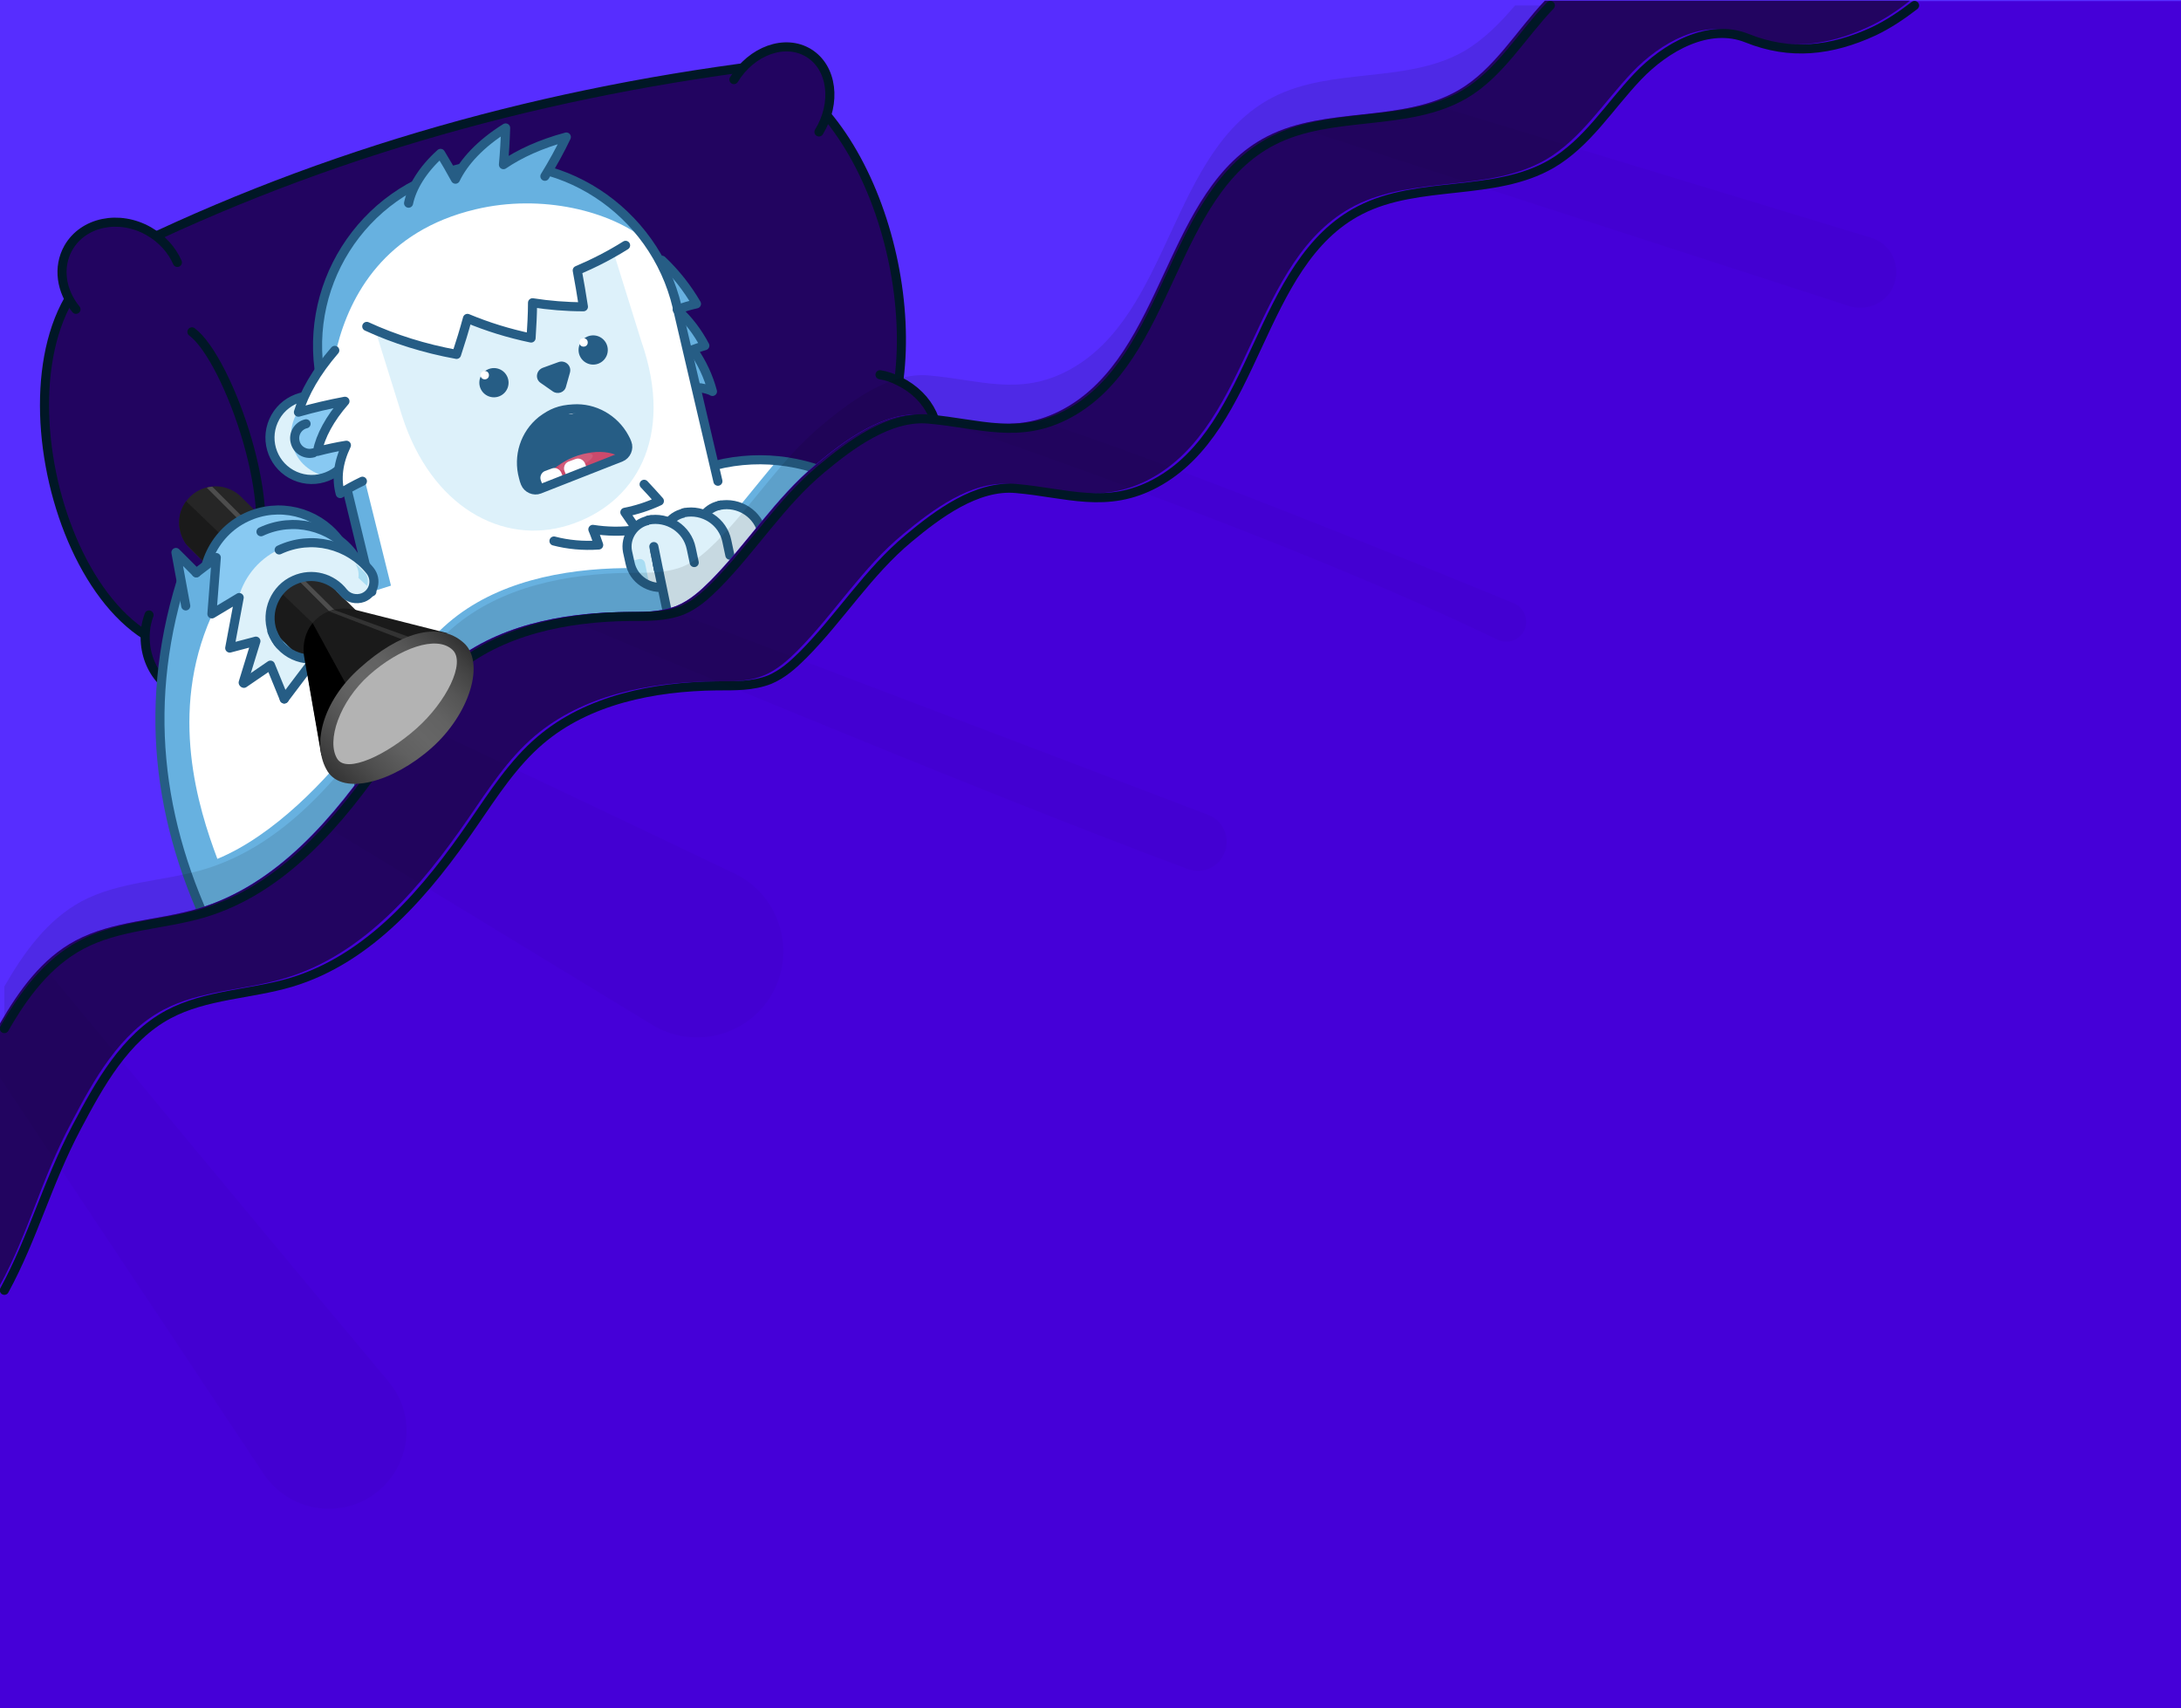 <svg id="yetiSVG" xmlns="http://www.w3.org/2000/svg" xmlns:xlink="http://www.w3.org/1999/xlink" viewBox="0 0 600 470" style="transform: scaleX(-1);">
	<linearGradient id="flashlightGrad" x1="126.584" x2="90.584" y1="176.562" y2="213.562" gradientUnits="userSpaceOnUse">
		<stop offset="0" stop-color="#333"></stop>
		<stop offset=".076" stop-color="#414141"></stop>
		<stop offset=".221" stop-color="#555"></stop>
		<stop offset=".365" stop-color="#626262"></stop>
		<stop offset=".504" stop-color="#666"></stop>
		<stop offset=".632" stop-color="#606060"></stop>
		<stop offset=".806" stop-color="#4e4e4e"></stop>
		<stop offset="1" stop-color="#333"></stop>
	</linearGradient>
	<path fill="#572dff" d="M0 0h600v470H0z"></path>
	<g id="pillow">
		<path fill="#220460" d="M241.3 124.6c-52.9 28.6-112.6 48-181.8 54.4-40.9 6.8-64.6-82.3-31.9-106.6C84 43.8 144.8 26.2 209.4 18c32.8 13 48.5 75.3 31.9 106.6z"></path>
		<path fill="none" stroke="#001726" stroke-linecap="round" stroke-linejoin="round" stroke-width="2.5" d="M52.8 91.3c10 7.4 25.4 50.7 16.1 65.8M241.3 124.6c-52.9 28.6-112.6 48-181.8 54.4-40.9 6.8-64.6-82.3-31.9-106.6C84 43.8 144.8 26.2 209.4 18c32.8 13 48.5 75.3 31.9 106.6z"></path>
		<path fill="#220460" stroke="#001726" stroke-linecap="round" stroke-linejoin="round" stroke-width="2.5" d="M201.9 21.9c4.9-8 14.1-11.3 20.6-7.3s7.7 13.7 2.8 21.7"></path>
		<path fill="#220460" stroke="#001726" stroke-linecap="round" stroke-linejoin="round" stroke-width="2.5" d="M242.1 103.1c1.8.3 3.6.9 5.3 1.8 8.4 4.1 12.6 13 9.3 19.8s-12.9 9-21.3 4.9c-1.9-.9-3.6-2.1-5-3.4"></path>
		<path fill="#220460" stroke="#001726" stroke-linecap="round" stroke-linejoin="round" stroke-width="2.5" d="M70.3 172c.2 1.4.2 2.8.1 4.3-.8 9.4-8.3 16.4-16.7 15.6S39.2 183 40 173.7c.1-1.6.5-3.1 1-4.5"></path>
		<path fill="#220460" stroke="#001726" stroke-linecap="round" stroke-linejoin="round" stroke-width="2.5" d="M20.9 85.1c-4.1-5-5.1-11.6-2.1-16.9 4.1-7.2 14-9.2 22.1-4.6 3.7 2.1 6.4 5.2 7.9 8.6"></path>
	</g>
	<g id="yeti">
		<path id="bodyBG" fill="#67B1E0" d="M80.9 291.4l-17.1-72.8c-6.3-27 10.4-54 37.4-60.3l93.1-29.6c26.5-8.1 54.6 6.8 62.7 33.3l21.9 71.5"></path>
		<path class="hlFur" id="hlBody" fill="#FFF" d="M67.1 232.7c15.6-8.7 27.7-23.7 38-38.7 5.5-8 10.9-16.4 18.3-22.7 13.1-11.2 31.3-14.8 48.6-15 4.9 0 9.9.1 14.5-1.7 3.6-1.5 6.5-4.1 9.3-6.9 6.5-6.5 12-14 18-21-6.4-.6-12.9 0-19.4 2l-93.1 29.6c-27 6.3-43.7 33.4-37.4 60.3l3.2 14.1z" style="fill: rgb(255, 255, 255);"></path>
		<path id="bodyOutline" fill="none" stroke="#265D85" stroke-linecap="round" stroke-linejoin="round" stroke-width="2.5" d="M80.9 291.4l-17.1-72.8c-6.3-27 10.4-54 37.4-60.3l93.1-29.6c26.5-8.1 54.6 6.8 62.7 33.3l21.9 71.5"></path>
		<path fill="#67B1E0" d="M197.5 132.4l-11.2-47.9c-6.3-26.7-32.7-44.1-59.5-38.2-27.4 6-44.5 33.1-38.1 60.3l13.6 56.2"></path>
		<path class="hlFur" id="hlHead" fill="#FFF" d="M100.4 132.3l7.4 29.8 89.7-28.8-11.4-48.9c-1.6-6.8-4.5-12.9-8.4-18.3-9.6-7.9-28.5-12.9-46.9-8.5-24.9 5.9-34.5 23.6-38.1 37.9-.8.8-3.8 3-5.1 5.4.2 1.9.5 3.7 1 5.6l7 28.8 4.8-3z" style="fill: rgb(255, 255, 255);"></path>
		<path fill="#67B1E0" stroke="#265D85" stroke-linecap="round" stroke-linejoin="round" stroke-width="2.5" d="M182.1 71.6c3.8 3.6 7 7.7 9.5 12-1.8.4-3.6.9-5.3 1.6 3.2 2.9 5.7 6.3 7.6 9.9-1.1.3-2.2.7-3.3 1.1 2.5 3.5 4.3 7.4 5.4 11.5-.8-.5-2.2-.8-3.3-1"></path>
		<path fill="none" stroke="#265D85" stroke-linecap="round" stroke-linejoin="round" stroke-width="2.5" d="M197.5 132.4l-11.2-47.9c-6.3-26.7-32.7-44.1-59.5-38.2-27.4 6-44.5 33.1-38.1 60.3l13.6 56.2"></path>
		<g>
			<ellipse cx="85.8" cy="120.4" fill="#88C9F2" rx="11.5" ry="11.5" transform="rotate(-66.265 85.799 120.432)"></ellipse>
			<path class="hlSkin" id="hlEar" fill="#DDF1FA" d="M80.4 122.2c-1.3-5.5 1.6-11.1 6.6-13.2-1.3-.1-2.6-.1-3.9.3-6.2 1.5-10 7.7-8.5 13.9s7.7 10 13.9 8.5c.7-.2 1.3-.4 1.9-.6-4.7-.6-8.9-4-10-8.9z" style="fill: rgb(221, 241, 250);"></path>
			<path fill="#88C9F2" stroke="#265D85" stroke-linecap="round" stroke-linejoin="round" stroke-width="2.5" d="M84.2 116.6c-2.2.5-3.6 2.8-3 5 .5 2.2 2.8 3.6 5 3"></path>
			<ellipse cx="85.8" cy="120.4" fill="none" stroke="#265D85" stroke-width="2.5" rx="11.5" ry="11.5" transform="rotate(-66.265 85.799 120.432)"></ellipse>
			<path class="hlFur" fill="#FFF" d="M106 130.3l-12 3.6 1.2-11.4-6.3-.1 6-12h-5.4l9.6-8.4z" style="fill: rgb(255, 255, 255);"></path>
			<path class="hlFur" fill="#FFF" stroke="#265D85" stroke-linecap="round" stroke-linejoin="round" stroke-width="2.5" d="M92.1 96.4c-5.1 5.9-8.4 11.7-10 17 4.2-1.2 8.5-2.2 12.8-3-4.2 4.8-6.7 9.5-7.6 13.8 2.7-.7 5.4-1.3 8-1.7-2.3 4.8-2.8 9.2-1.7 13.3 1.4-1 4-2.4 6.1-3.4" style="fill: rgb(255, 255, 255);"></path>
		</g>
		<path class="hlSkin" id="face" fill="#DDF1FA" d="M169.1 70.4l7.3 23.4c9.4 26.8-1.8 45-20 50.7s-37.8-5.1-45.8-30.1L103.3 91" style="fill: rgb(221, 241, 250);"></path>
		<path id="chin" fill="none" stroke="#265D85" stroke-linecap="round" stroke-linejoin="round" stroke-width="2.5" d="M152.4 147.5c3.8 1 8 1.4 12.3 1.1-.5-1.4-1-2.9-1.6-4.3 3.8.6 7.9.7 12.1.1l-3.3-4.8c3.1-.6 6.3-1.6 9.5-3.1-1.4-1.6-2.8-3.1-4.2-4.6" data-svg-origin="152.39999389648438 131.89999389648438" transform="matrix(1,0,0,1,0,1.346)"></path>
		<path class="hlFur" id="eyebrow" fill="#FFF" stroke="#265D85" stroke-linecap="round" stroke-linejoin="round" stroke-width="2.5" d="M100.9 89.8c7.6 3.5 15.9 6.1 24.7 7.7 1.1-3.3 2.1-6.6 3-9.9 5.5 2.3 11.3 4.1 17.5 5.4.2-3.3.4-6.5.4-9.7 4.5.7 9.2 1.1 14 1.1-.5-3.4-1.1-6.7-1.7-10 4.5-1.9 9-4.2 13.3-6.9" style="fill: rgb(255, 255, 255);"></path>
		<g id="eyeL" data-svg-origin="135.89999389648438 105.30000305175781" style="transform-origin: 0px 0px 0px;" transform="matrix(1.149,0,0,1.149,-20.262,-15.7)">
			<circle cx="135.9" cy="105.3" r="3.5" fill="#265D85"></circle>
			<circle cx="133.7" cy="103.5" r="1" fill="#FFF"></circle>
		</g>
		<g id="eyeR" data-svg-origin="163.1999969482422 96.30000305175781" style="transform-origin: 0px 0px 0px;" transform="matrix(1.149,0,0,1.149,-24.332,-14.358)">
			<circle cx="163.2" cy="96.3" r="3.5" fill="#265D85"></circle>
			<circle cx="160.9" cy="94.5" r="1" fill="#FFF"></circle>
		</g>
		<path id="nose" fill="#265D85" d="M149.3 101.2l4.4-1.6c1.8-.6 3.6 1 3.1 2.9l-1.1 3.9c-.4 1.6-2.3 2.2-3.6 1.3l-3.3-2.3c-1.7-1.1-1.3-3.5.5-4.2z"></path>
		<path fill="#67B1E0" stroke="#265D85" stroke-linecap="round" stroke-linejoin="round" stroke-width="2.5" d="M112.4 55.9c.9-4.3 3.8-9.2 8.8-13.7 1.4 2.3 2.8 4.7 4.1 7.1 2.3-4.8 6.9-9.8 13.8-14.1-.1 3.4-.3 6.8-.6 10.1 4.4-3 10.2-5.7 17.3-7.6-1.7 3.6-3.7 7.2-5.9 10.8"></path>
		<g id="mouth">
			<path id="mouthBG" fill="#265D85" d="M149 115.7c-4.6 3.7-6.6 9.8-5 15.6.1.5.3 1.1.5 1.6.6 1.5 2.4 2.3 3.9 1.7l11.2-4.4 11.2-4.4c1.5-.6 2.3-2.4 1.7-3.9-.2-.5-.4-1-.7-1.5-2.8-5.2-8.4-8.3-14.1-7.9-3.7.2-5.9 1.1-8.7 3.2z"></path>
			<g>
				<defs>
					<path id="mouthPath" d="M149 115.7c-4.6 3.7-6.6 9.8-5 15.6.1.5.3 1.1.5 1.6.6 1.5 2.4 2.3 3.9 1.7l11.2-4.4 11.2-4.4c1.5-.6 2.3-2.4 1.7-3.9-.2-.5-.4-1-.7-1.5-2.8-5.2-8.4-8.3-14.1-7.9-3.7.2-5.9 1.1-8.7 3.2z"></path>
				</defs>
				<clipPath id="mouthClipPath">
					<use overflow="visible" xlink:href="#mouthPath"></use>
				</clipPath>
				<g clip-path="url(#mouthClipPath)">
					<ellipse cx="160.8" cy="133.2" fill="#CC4A6C" rx="13" ry="8" transform="rotate(-21.685 160.775 133.161)"></ellipse>
					<ellipse cx="158.4" cy="127.1" fill="#FFF" opacity=".1" rx="5" ry="1.5" transform="rotate(-21.685 158.381 127.126)"></ellipse>
					<path id="tooth1" fill="#FFF" d="M161.5 116.1l-3.7 1.5c-1 .4-2.2-.1-2.6-1.1l-1.5-3.7 7.4-3 1.5 3.7c.5 1 0 2.2-1.1 2.6z" data-svg-origin="153.6999969482422 109.80000305175781" transform="matrix(1,0,0,1,0,-3.848)"></path>
					<path id="tooth2" fill="#FFF" d="M151.8 128.9l-1.9.7c-1 .4-1.5 1.6-1.1 2.6l1.1 2.8 5.6-2.2-1.1-2.8c-.5-1-1.6-1.5-2.6-1.1z"></path>
					<path id="tooth3" fill="#FFF" d="M158.3 126.3l-1.9.7c-1 .4-1.5 1.6-1.1 2.6l1.1 2.8 5.6-2.2-1.1-2.8c-.5-1-1.6-1.5-2.6-1.1z"></path>
				</g>
			</g>
			<path id="mouthOutline" fill="none" stroke="#265D85" stroke-linecap="round" stroke-linejoin="round" stroke-width="2.5" d="M149 115.7c-4.6 3.7-6.6 9.8-5 15.6.1.5.3 1.1.5 1.6.6 1.5 2.4 2.3 3.9 1.7l11.2-4.4 11.2-4.4c1.5-.6 2.3-2.4 1.7-3.9-.2-.5-.4-1-.7-1.5-2.8-5.2-8.4-8.3-14.1-7.9-3.7.2-5.9 1.1-8.7 3.2z"></path>
		</g>
		<g id="armR" data-svg-origin="186.3630142211914 175.8000030517578" style="transform-origin: 0px 0px 0px;" transform="matrix(0.985,0.174,-0.174,0.985,43.359,0.309)">
			<path class="hlSkin" fill="#DDF1FA" d="M158.4 116.9l-.7.3c-3.7 1.5-5.5 5.7-4.1 9.4l1.2 2.9c1.7 4.4 6.7 6.5 11.1 4.8l1.4-.5" style="fill: rgb(221, 241, 250);"></path>
			<path fill="#A9DDF3" d="M154.8 129.1l.7 1.8c1 2.5 5.4 3.1 5.4 3.1l-2-5.1c-.3-.7-1.1-1.1-1.8-.8l-2.3 1z"></path>
			<path fill="none" stroke="#265D85" stroke-linecap="round" stroke-linejoin="round" stroke-miterlimit="10" stroke-width="2.5" d="M158.4 116.9l-.7.3c-3.7 1.5-5.5 5.7-4.1 9.4l1.2 2.9c1.7 4.4 6.7 6.5 11.1 4.8l1.4-.5"></path>
			<path class="hlSkin" fill="#DDF1FA" stroke="#265D85" stroke-width="2.5" d="M167.7 113.2l-.7.3c-3.7 1.5-5.5 5.7-4.1 9.4l1.2 2.9c1.7 4.4 6.7 6.5 11.1 4.8l1.4-.5" style="fill: rgb(221, 241, 250);"></path>
			<path class="hlSkin" fill="#DDF1FA" stroke="#265D85" stroke-width="2.5" d="M177 109.4l-.7.3c-3.7 1.5-5.5 5.7-4.1 9.4l1.2 2.9c1.7 4.4 6.7 6.5 11.1 4.8l1.4-.5" style="fill: rgb(221, 241, 250);"></path>
			<path fill="#88C9F2" d="M162.3 128.6l18.6 46.7 37.2-14.8-17.9-44.8"></path>
			<path class="hlSkin" fill="#DDF1FA" d="M206.5 130.7l-5.9-15.1-37.9 13 6.4 17.4c10 1.6 34.6-6.3 37.4-15.3z" style="fill: rgb(221, 241, 250);"></path>
			<path fill="none" stroke="#265D85" stroke-linecap="round" stroke-linejoin="round" stroke-miterlimit="10" stroke-width="2.5" d="M162.3 128.6l18.6 46.7 37.2-14.8-15.3-38.3"></path>
			<path class="hlSkin" fill="#DDF1FA" d="M190.8 119l-1.5-3.7c-2-5.1-7.9-7.6-13-5.6l5.2 12.9" style="fill: rgb(221, 241, 250);"></path>
			<path class="hlSkin" fill="#DDF1FA" d="M203.5 123.8l-1.5-3.7c-2-5.1-7.9-7.6-13-5.6l5.2 12.9" style="fill: rgb(221, 241, 250);"></path>
			<path fill="#A9DDF3" d="M200.4 119.4l-.7-1.8c-1-2.5-5.4-3.1-5.4-3.1l1.9 4.8c.3.8 1.3 1.3 2.1.9l2.1-.8z"></path>
			<path fill="none" stroke="#265D85" stroke-linecap="round" stroke-linejoin="round" stroke-miterlimit="10" stroke-width="2.5" d="M203.5 123.8l-1.5-3.7c-2-5.1-7.9-7.6-13-5.6"></path>
			<path fill="none" stroke="#265D85" stroke-linecap="round" stroke-linejoin="round" stroke-miterlimit="10" stroke-width="2.5" d="M193.7 126.4l-4.4-11.1c-2-5.1-7.9-7.6-13-5.6"></path>
			<path fill="#67B1E0" d="M219.6 160.1c-1.5-6.2-3.2-13.2-5.1-21.1-2.8 2.1-5.6 4.5-8.3 7.4-2-1.8-4.1-3.7-6.2-5.7-2.4 3.6-4.6 7.7-6.7 12.1-3-1.9-6-3.9-9.2-6-1.4 2.9-2.7 6-4 9.2-4.7-.6-9.4-1.1-14.2-1.7 5.4 8 10.3 15.2 14.7 21.5"></path>
			<path fill="none" stroke="#265D85" stroke-linecap="round" stroke-linejoin="round" stroke-width="2.5" d="M219.6 160.1c-1.5-6.2-3.2-13.2-5.1-21.1-2.8 2.1-5.6 4.5-8.3 7.4-2-1.8-4.1-3.7-6.2-5.7-2.4 3.6-4.6 7.7-6.7 12.1-3-1.9-6-3.9-9.2-6-1.4 2.9-2.7 6-4 9.2-4.7-.6-9.4-1.1-14.2-1.7 5.4 8 10.3 15.2 14.7 21.5"></path>
			<path fill="none" stroke="#3A5E77" stroke-linecap="round" stroke-linejoin="round" stroke-miterlimit="10" stroke-width="2.5" d="M160.9 125l2 5.1"></path>
			<path class="hlSkin" fill="#DDF1FA" d="M172.2 126.4l-1.5-3.7c-2-5.1-7.9-7.6-13-5.6l5.2 12.9" style="fill: rgb(221, 241, 250);"></path>
			<path fill="none" stroke="#265D85" stroke-linecap="round" stroke-linejoin="round" stroke-miterlimit="10" stroke-width="2.5" d="M160.5 124l2.4 6.1"></path>
			<path class="hlSkin" fill="#DDF1FA" d="M181.5 122.7L180 119c-2-5.1-7.9-7.6-13-5.6l5.2 12.9" style="fill: rgb(221, 241, 250);"></path>
			<path fill="none" stroke="#265D85" stroke-linecap="round" stroke-linejoin="round" stroke-miterlimit="10" stroke-width="2.5" d="M181.5 122.7L180 119c-2-5.1-7.9-7.6-13-5.6"></path>
			<path fill="none" stroke="#265D85" stroke-linecap="round" stroke-linejoin="round" stroke-miterlimit="10" stroke-width="2.5" d="M172.2 126.4l-1.5-3.7c-2-5.1-7.9-7.6-13-5.6"></path>
		</g>
		<g id="armL" data-svg-origin="43.996971130371094 133.8999786376953" transform="matrix(1,0,0,1,0,0)">
			<path fill="#67B1E0" d="M50.9 156.7c-12 35.8-7.8 69.6 8.3 101.9 12.1 22.7 37 14.1 39.5-11.8v-65l-47.8-25.1z"></path>
			<path fill="none" stroke="#265D85" stroke-linecap="round" stroke-linejoin="round" stroke-width="2.5" d="M50.9 156.7c-12 35.8-7.8 69.6 8.3 101.9 10 22.3 37.3 15.1 39.5-11.8v-65l-47.8-25.1z"></path>
			<path fill="none" stroke="#262626" stroke-linecap="round" stroke-linejoin="round" stroke-miterlimit="10" stroke-width="20" d="M59.3 143.8l34.3 33.9"></path>
			<path fill="#4D4D4D" d="M58.4 133.9l15.9 15.9-.9.9-16.5-16.5c.5-.2 1-.3 1.5-.3z"></path>
			<path fill="#1A1A1A" d="M71.2 169.6l-20.1-20c-2.4-3.7-2.5-8.1.1-11.7l23.1 22.2"></path>
			<path fill="#4D4D4D" d="M80.5 156.4l16 15.9-.9.9-16.5-16.5c.5-.1 1-.2 1.4-.3z"></path>
			<path fill="#1A1A1A" d="M74.2 160.1L86 171.4l-2 11-10.2-10.1c-2.4-4.4-2.5-8.5.4-12.2z"></path>
			<path fill="#88C9F2" d="M65.9 164.8c-1.9-5.5.8-11.8 6.1-14.1 4.9-2.2 10.4-.6 13.5 3.4 1.3 1.6 3.5 2.1 5.4 1.4 3-1.2 3.9-4.9 1.9-7.4-5.8-7.2-16.1-9.9-25-5.7-9.4 4.4-14.1 15.3-10.9 25.2"></path>
			<path fill="none" stroke="#265D85" stroke-linecap="round" stroke-linejoin="round" stroke-width="2.5" d="M67.9 168.3c-1.1-1.2-2-3.6-2-3.6-1.9-5.5.8-11.8 6.1-14.1 4.9-2.2 10.4-.6 13.5 3.4 1.3 1.6 3.5 2.1 5.4 1.4 3-1.2 3.9-4.9 1.9-7.4-5.8-7.2-16.1-9.9-25-5.7-9.4 4.4-14.1 15.3-10.9 25.2"></path>
			<path fill="#88C9F2" d="M69.9 168.7c-1.9-5.5.8-11.8 6.1-14.1 4.9-2.2 10.4-.6 13.5 3.4 1.3 1.6 3.5 2.1 5.4 1.4 3-1.2 3.9-4.9 1.9-7.4-5.8-7.2-16.1-9.9-25-5.7-9.4 4.4-14.1 15.3-10.9 25.2"></path>
			<path fill="#67B1E0" d="M49.9 155l2.7 12.7.2 11.8 5 8.6 9.5-1.8 2-8.7-6.9.6 1.7-11.7-6.6 2.8 1-13.8-4.6 2.9z"></path>
			<path fill="none" stroke="#265D85" stroke-linecap="round" stroke-linejoin="round" stroke-width="2.5" d="M71.9 172.3c-1.1-1.2-2-3.6-2-3.6-1.9-5.5.8-11.8 6.1-14.1 4.9-2.2 10.4-.6 13.5 3.4 1.3 1.6 3.5 2.1 5.4 1.4 3-1.2 3.9-4.9 1.9-7.4-5.8-7.2-16.1-9.9-25-5.7"></path>
			<path class="hlSkin" id="hlHandL" fill="#DDF1FA" d="M101.7 156.9c-5.8-7.2-16.1-9.9-25-5.7-5.9 2.8-9.9 8.1-11.3 14.1l-1-.9-6.2 4.2c5.5 18.1 19.3 25.4 30.4 21l1.2-9.1c-6 2.4-12.7-.7-14.9-6.8-1.9-5.5.8-11.8 6.1-14.1 4.9-2.2 10.4-.6 13.5 3.4 1.3 1.6 3.5 2.1 5.4 1.4 2.9-1.3 3.8-5 1.8-7.5z" style="fill: rgb(221, 241, 250);"></path>
			<path fill="none" stroke="#265D85" stroke-linecap="round" stroke-linejoin="round" stroke-width="2.5" d="M89.7 180.5c-6 2.4-12.7-.7-14.9-6.8"></path>
			<path fill="none" stroke="#265D85" stroke-linecap="round" stroke-linejoin="round" stroke-width="2.5" d="M76.9 177.3c-1.1-1.2-2-3.6-2-3.6-1.9-5.5.8-11.8 6.1-14.1 4.9-2.2 10.4-.6 13.5 3.4 1.3 1.6 3.5 2.1 5.4 1.4 3-1.2 3.9-4.9 1.9-7.4-5.8-7.2-16.1-9.9-25-5.7"></path>
			<path class="hlFur" id="hlArmL" fill="#FFF" d="M98.8 202.8l-1.4-8.7-5.2.7-7.2-11.5-6.8 9-3.9-9.3-7.5 4.8 3.5-11.4-7.1 1.9 2.7-13.5-7.8 4.9c-11.7 26.5-3.6 52.5 1.7 66.6 15.5-6.4 30.3-21.9 39-33.5z" style="fill: rgb(255, 255, 255);"></path>
			<path fill="#A9DDF3" d="M101 161.2l-2.4-2.2c.2-1.6-.2-2.7-.8-3.9l2.6 2.5c.8.8 1 2.2.6 3.6z"></path>
			<path fill="none" stroke="#265D85" stroke-linecap="round" stroke-linejoin="round" stroke-width="2.5" d="M66.9 187.8l3.5-11.4-7.2 1.9 2.6-13.9-7.5 4.5 1.2-15.5-5.5 4.2"></path>
			<path fill="none" stroke="#265D85" stroke-linecap="round" stroke-linejoin="round" stroke-width="2.5" d="M54 157.6l-5.6-5.6 2.7 14.7"></path>
			<path fill="none" stroke="#265D85" stroke-linecap="round" stroke-linejoin="round" stroke-width="2.5" d="M67.1 188l7.3-5 3.8 9.3"></path>
			<path fill="none" stroke="#265D85" stroke-linecap="round" stroke-linejoin="round" stroke-width="2.5" d="M78.2 192.3l6.8-9 7.1 11.5"></path>
		</g>
	</g>
	<g id="fingersBackL" style="visibility: hidden;" fill="#88C9F2" stroke="#265D85" stroke-linecap="round" stroke-linejoin="round" stroke-miterlimit="10" stroke-width="2.5">
		<path d="M149.2 177.5l-5.6-23.3c-.6-2.7 1-5.4 3.7-6 2.7-.6 5.4 1 6 3.7l4.4 18.4c.6 2.7-1 5.4-3.7 6l-4.8 1.2M139.4 179.8l-5.6-23.3c-.6-2.7 1-5.4 3.7-6 2.7-.6 5.4 1 6 3.7l5.6 23.3-9.7 2.3z"></path>
		<path d="M128.6 177.3l-4.4-18.4c-.6-2.7 1-5.4 3.7-6 2.7-.6 5.4 1 6 3.7l5.6 23.3-4.9 1.2c-2.7.5-5.4-1.2-6-3.8z"></path>
	</g>
	<g id="fingersBackR" style="visibility: hidden;" fill="#88c9f2" stroke="#265D85" stroke-linecap="round" stroke-linejoin="round" stroke-miterlimit="10" stroke-width="2.5">
		<path d="M215.5 152l-15.9-17.9c-1.8-2.1-1.6-5.2.4-7.1 2.1-1.8 5.2-1.6 7.1.4l12.6 14.2c1.8 2.1 1.6 5.2-.4 7l-3.8 3.4"></path>
		<path d="M208 158.6l-15.9-17.9c-1.8-2.1-1.6-5.2.4-7.1 2.1-1.8 5.2-1.6 7.1.4l15.9 17.9-7.5 6.7z"></path>
		<path d="M197.2 161.5l-12.6-14.2c-1.8-2.1-1.6-5.2.4-7.1 2.1-1.8 5.2-1.6 7.1.4l15.9 17.9-3.7 3.3c-2.1 2-5.2 1.8-7.1-.3z"></path>
	</g>
	<g id="blanket">
		<path d="M1.2 271.4C6.6 262 13 253.1 22.4 248c10.3-5.5 22.5-5.5 33.7-8.8 21.8-6.5 37.5-25.2 50.3-43.9 5.5-8 10.9-16.4 18.3-22.7 13.1-11.2 31.3-14.8 48.6-15 4.9 0 9.9.1 14.5-1.7 3.6-1.5 6.5-4.1 9.3-6.9 10.1-10.2 17.9-22.8 29-32 7.9-6.6 18.7-14.7 29.5-13.7 13.9 1.2 25 5.8 38.5-1.5 28.1-15.2 27.8-60.6 56.2-75.1 16.2-8.3 36.9-3.6 52.6-12.7 5.4-3.2 9.8-7.7 13.9-12.5h128.5l-350.8 209L1.3 363l-.1-91.6z" opacity=".1"></path>
		<path fill="#4500d8" d="M0 281.6c5.3-9.2 11.5-17.9 20.7-22.8 10.3-5.5 22.5-5.5 33.7-8.8 21.8-6.5 37.5-25.2 50.3-43.9 5.5-8 10.9-16.4 18.3-22.7 13.1-11.2 31.3-14.8 48.6-15 4.9 0 9.9.1 14.5-1.7 3.6-1.5 6.5-4.1 9.3-6.9 10.1-10.2 17.9-22.8 29-32 7.9-6.6 18.7-14.7 29.5-13.7 13.9 1.2 25 5.8 38.5-1.5 28.1-15.2 27.8-60.6 56.2-75.1 16.2-8.3 36.9-3.6 52.6-12.7C411 19.1 417.1 8.4 424.9.3H700v570H0V281.6z"></path>
		<path fill="#220460" d="M0 281.6c5.3-9.2 11.6-17.9 20.8-22.8 10.3-5.5 22.5-5.5 33.7-8.8 21.8-6.5 37.5-25.2 50.3-43.9 5.5-8 10.9-16.4 18.3-22.7 13.1-11.2 31.3-14.8 48.6-15 4.9 0 9.9.1 14.5-1.7 3.6-1.5 6.5-4.1 9.3-6.9 10.1-10.2 17.9-22.8 29-32 7.9-6.6 18.7-14.7 29.5-13.7 13.9 1.2 25 5.8 38.5-1.5 28.1-15.2 27.8-60.6 56.2-75.1 16.2-8.3 36.9-3.6 52.6-12.7 9.8-5.7 15.9-16.4 23.7-24.6h100.4c-3.5 2.8-7.3 5.3-11.4 7.2-11.6 5.4-23 6.6-34.9 1.9-10.5-4.2-22.3 2.4-30.1 10.6-7.8 8.2-14 18.3-23.7 24-15.7 9.1-36.4 4.4-52.6 12.7-28.4 14.6-28.2 60-56.2 75.1-13.5 7.3-24.6 2.8-38.5 1.5-10.8-1-21.5 7.1-29.5 13.7-11.2 9.2-18.9 21.8-29 32-2.7 2.7-5.7 5.4-9.3 6.9-4.5 1.9-9.6 1.7-14.5 1.7-17.3.2-35.4 3.8-48.6 15-7.4 6.3-12.8 14.7-18.3 22.7-12.9 18.7-28.6 37.4-50.3 43.9-11.2 3.4-23.4 3.3-33.7 8.8-11.9 6.4-18.9 19-25.2 31-8.2 15.3-11.6 30-19.6 44.7v-72z"></path>
		<path fill="none" stroke="#001726" stroke-linecap="round" stroke-linejoin="round" stroke-miterlimit="10" stroke-width="2.5" d="M1.2 283c5.3-9.3 11.8-18 21.1-23 10.3-5.5 22.5-5.5 33.7-8.8 21.8-6.5 37.5-25.2 50.3-43.9 5.5-8 10.9-16.4 18.3-22.7 13.1-11.2 31.3-14.8 48.6-15 4.9 0 9.9.1 14.5-1.7 3.6-1.5 6.5-4.1 9.3-6.9 10.1-10.2 17.9-22.8 29-32 7.9-6.6 18.7-14.7 29.5-13.7 13.9 1.2 25 5.8 38.5-1.5 28.1-15.2 27.8-60.6 56.2-75.1 16.2-8.3 36.9-3.6 52.6-12.7 9.8-5.7 15.9-16.4 23.7-24.5"></path>
		<path fill="none" stroke="#001726" stroke-linecap="round" stroke-linejoin="round" stroke-miterlimit="10" stroke-width="2.5" d="M1.2 355c8-14.7 11.7-29.4 19.9-44.9 6.3-11.9 13.3-24.6 25.2-31 10.3-5.5 22.5-5.5 33.7-8.8 21.8-6.5 37.5-25.2 50.3-43.9 5.5-8 10.9-16.4 18.3-22.7 13.1-11.2 31.3-14.8 48.6-15 4.9 0 9.9.1 14.5-1.7 3.6-1.5 6.5-4.1 9.3-6.9 10.1-10.2 17.9-22.8 29-32 7.9-6.6 18.7-14.7 29.5-13.7 13.9 1.2 25 5.8 38.5-1.5 28.1-15.2 27.8-60.6 56.2-75.1 16.2-8.3 36.9-3.6 52.6-12.7 9.8-5.7 15.9-15.8 23.7-24s19.6-14.8 30.1-10.6c11.9 4.8 23.2 3.5 34.9-1.9 4-1.9 7.7-4.4 11.2-7.1"></path>
		<path d="M111.2 197.2s50.7 23.9 90.8 43.1c14.2 6.8 18 25.4 7.5 37.2-7.6 8.5-20.2 10.4-30 4.5l-89.9-54.7 21.6-30.1z" opacity=".03"></path>
		<path d="M12.1 266s53.5 64.8 94.7 114c11.7 13.9 1.8 35.1-16.4 35.1-7.1 0-13.8-3.6-17.8-9.5L0 296.5v-13.2L12.1 266z" opacity=".03"></path>
		<path d="M155.7 170.1s111.4 46.9 171.1 69c3.5 1.3 7.4 0 9.4-3.2 2.7-4.2.9-9.9-3.8-11.7-33.5-12.8-147.3-56-147.3-56l-29.4 1.9z" opacity=".03"></path>
		<path d="M255.9 114.7S349 145.6 412 176c2.1 1 4.6.6 6.2-1 2.8-2.7 1.9-7.5-1.7-9-23.3-9.6-94.3-38.6-131.1-50.4-.1.1-10.2 1.9-29.5-.9z" opacity=".03"></path>
		<path d="M356.6 34.9l152.1 49.3c2.2.7 4.5.6 6.7-.2 8.7-3.4 8.2-15.9-.7-18.6l-121-36.8-37.1 6.3z" opacity=".03"></path>
	</g>
	<g id="fingersFrontL" style="visibility: hidden;">
		<path fill="#88C9F2" stroke="#265D85" stroke-linecap="round" stroke-linejoin="round" stroke-miterlimit="10" stroke-width="2.5" d="M146.2 165.1l2.8 11.6c.6 2.7 3.3 4.3 6 3.7 2.7-.6 4.3-3.3 3.7-6l-1.6-6.8c-.6-2.7-3.3-4.3-6-3.7l-4.9 1.2"></path>
		<path fill="#A9DDF3" d="M151.4 173.8l.5 2.2c.3 1.1 1.3 1.7 2.4 1.5 1.1-.3 1.7-1.3 1.5-2.4l-.5-2.2-3.9.9z"></path>
		<path fill="#88C9F2" stroke="#265D85" stroke-linecap="round" stroke-linejoin="round" stroke-miterlimit="10" stroke-width="2.5" d="M136.5 167.4l2.8 11.6c.6 2.7 3.3 4.3 6 3.7 2.7-.6 4.3-3.3 3.7-6l-2.8-11.6-9.7 2.3z"></path>
		<path fill="#A9DDF3" d="M141.7 176.2l.5 2.2c.3 1.1 1.3 1.7 2.4 1.5 1.1-.3 1.7-1.3 1.5-2.4l-.5-2.2-3.9.9z"></path>
		<path fill="#88C9F2" stroke="#265D85" stroke-linecap="round" stroke-linejoin="round" stroke-miterlimit="10" stroke-width="2.5" d="M127.9 174.6l1.6 6.8c.6 2.7 3.3 4.3 6 3.7 2.7-.6 4.3-3.3 3.7-6l-2.8-11.6-4.9 1.2c-2.6.5-4.2 3.2-3.6 5.9z"></path>
		<path fill="#A9DDF3" d="M131.9 178.5l.5 2.2c.3 1.1 1.3 1.7 2.4 1.5 1.1-.3 1.7-1.3 1.5-2.4l-.5-2.2-3.9.9z"></path>
	</g>
	<g id="fingersFrontR" style="visibility: hidden;">
		<path fill="#88c9f2" stroke="#265D85" stroke-linecap="round" stroke-linejoin="round" stroke-miterlimit="10" stroke-width="2.5" d="M207.1 142.5l7.9 8.9c1.8 2.1 5 2.3 7.1.4 2.1-1.8 2.3-5 .4-7.1l-4.6-5.2c-1.8-2.1-5-2.2-7-.4l-3.8 3.4"></path>
		<path fill="#A9DDF3" d="M215.8 147.7l1.5 1.7c.7.8 2 .9 2.8.2.8-.7.9-2 .2-2.8l-1.5-1.7-3 2.6z"></path>
		<path fill="#88c9f2" stroke="#265D85" stroke-linecap="round" stroke-linejoin="round" stroke-miterlimit="10" stroke-width="2.5" d="M199.6 149.1l7.9 8.9c1.8 2.1 5 2.3 7.1.4 2.1-1.8 2.3-5 .4-7.1l-7.9-8.9-7.5 6.7z"></path>
		<path fill="#A9DDF3" d="M208.3 154.4l1.5 1.7c.7.8 2 .9 2.8.2.8-.7.9-2 .2-2.8l-1.5-1.7-3 2.6z"></path>
		<path fill="#88c9f2" stroke="#265D85" stroke-linecap="round" stroke-linejoin="round" stroke-miterlimit="10" stroke-width="2.5" d="M195.4 159.5l4.6 5.2c1.8 2.1 5 2.3 7.1.4 2.1-1.8 2.3-5 .4-7.1l-7.9-8.9-3.7 3.3c-2.1 1.9-2.3 5-.5 7.1z"></path>
		<path fill="#A9DDF3" d="M200.8 161l1.5 1.7c.7.8 2 .9 2.8.2.8-.7.9-2 .2-2.8l-1.5-1.7-3 2.6z"></path>
	</g>
	<g id="flashlightFront" data-svg-origin="83.52383422851562 167.42364501953125" transform="matrix(1,0,0,1,0,0)">
		<path fill="#1A1A1A" d="M83.9 181.4l4.6 26.4 34.6-33.6-24.5-6.2c-8.9-2.6-16.6 3.9-14.7 13.4z"></path>
		<path fill="#333" d="M91.9 167.8l20.5 7.4-.5 1.2-21.4-8.2c.5-.2 1-.3 1.4-.4z"></path>
		<path d="M86 171.4c-2 2.5-3 6-2.2 10l4.6 26.4 11.4-11.1L86 171.4z"></path>
		<path fill="url(#flashlightGrad)" d="M99.1 183.7c-10.6 9.4-13.4 21.4-9 28.5 4.3 6.8 18 3 28.6-6.4s14.9-23.7 8.8-29c-6.9-6.1-17.8-2.6-28.4 6.9z"></path>
		<path fill="#B3B3B3" d="M101.6 185.7c-8.2 7.3-11.9 18.2-8.8 23.1 2.6 4.1 13.6-1.1 21.8-8.4s13.6-18.1 9.9-21.6c-4.4-4.2-14.7-.4-22.9 6.9z"></path>
	</g>
</svg>
